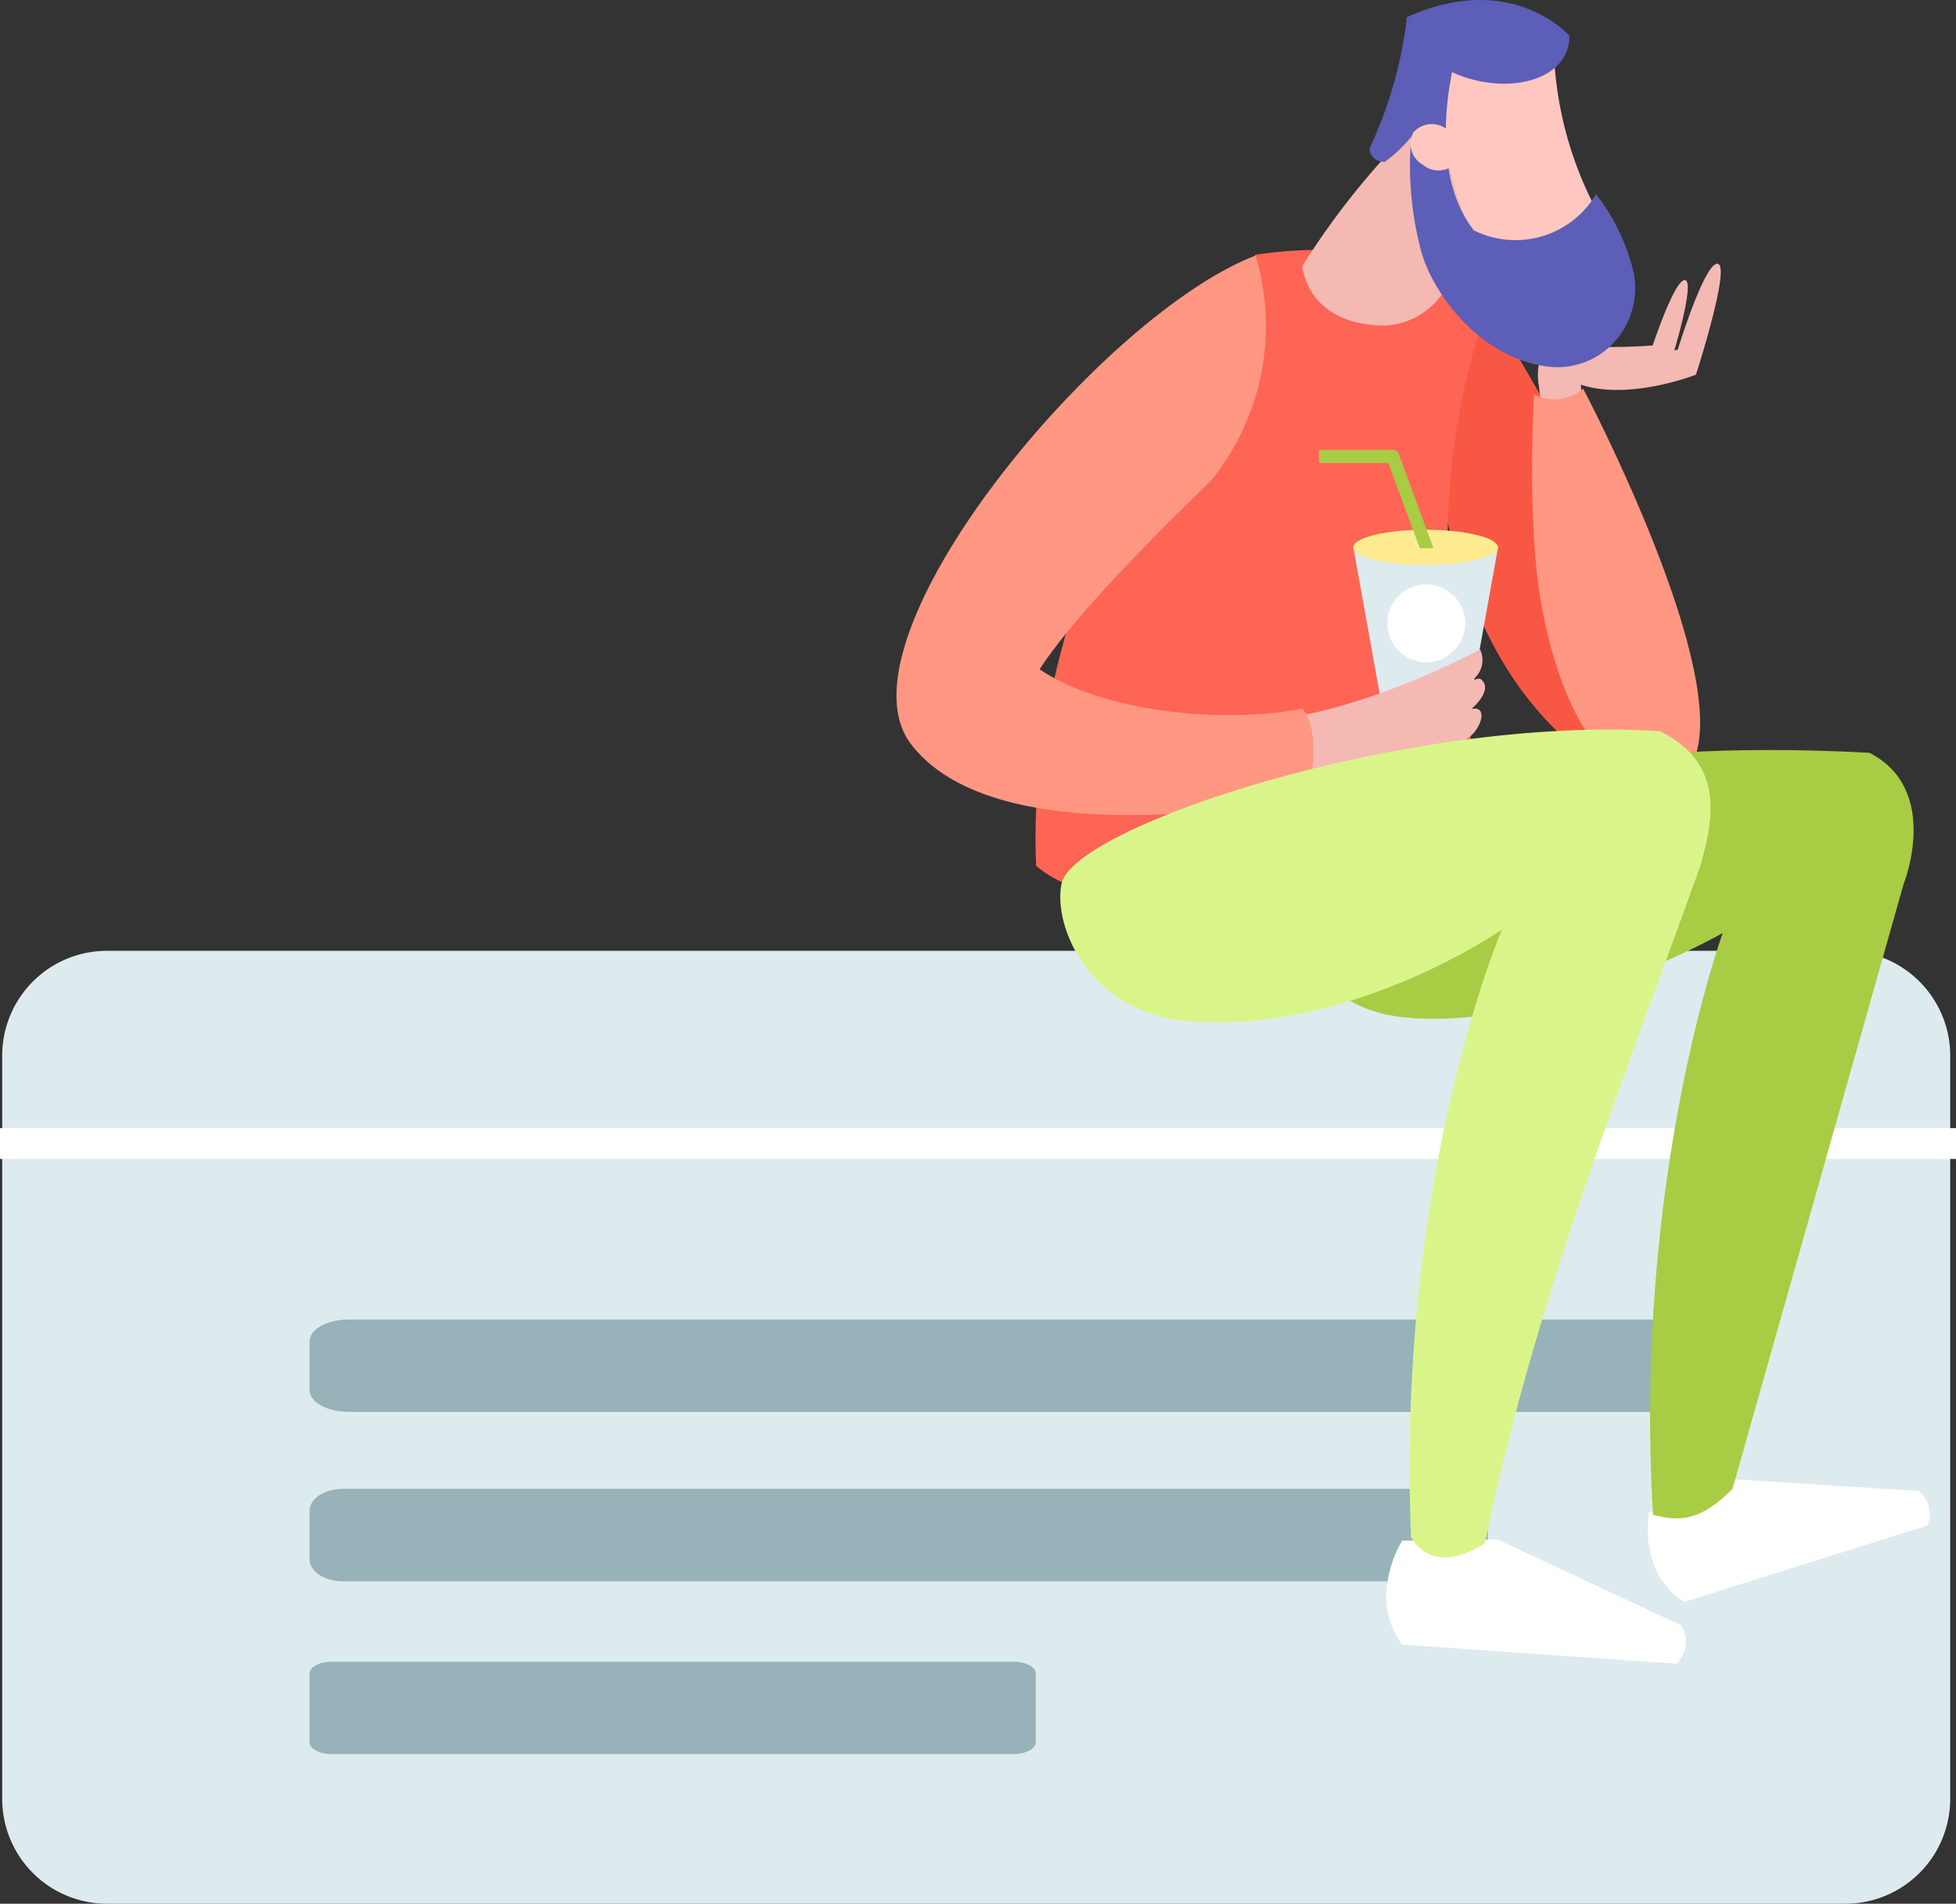 <svg xmlns="http://www.w3.org/2000/svg" width="127" height="123.629" viewBox="0 0 127 123.629">
    <rect x="0" y="0" width="127" height="123.629" fill="#333333" stroke="none"/>
    <defs>
        <style>
            .cls-1{fill:#ddebef}.cls-2{fill:#97b2b8}.cls-3{fill:#fff}.cls-7{fill:#a8cc43}.cls-8{fill:#f4b9b2}.cls-9{fill:#ff9783}.cls-10{fill:#ffc7c0}.cls-11{fill:#5c5eb7}
        </style>
    </defs>
    <g id="Group_17948" transform="translate(-110 -269.738)">
        <g id="Error" transform="translate(110.142 331.484)">
            <path id="Fill" d="M126.482 6.807A6.81 6.81 0 0 0 119.675 0H6.807A6.81 6.81 0 0 0 0 6.807v48.269a6.81 6.81 0 0 0 6.807 6.807h112.868a6.81 6.81 0 0 0 6.807-6.807z" class="cls-1"/>
            <path id="Rectangle" d="M2.537 0h84.58c1.4 0 2.537.636 2.537 1.421v3.158C89.655 5.364 88.519 6 87.118 6H2.537C1.136 6 0 5.364 0 4.579V1.421C0 .636 1.136 0 2.537 0z" class="cls-2" transform="translate(19.957 23.943)"/>
            <path id="Rectangle-2" d="M2.165 0h72.17C75.53 0 76.5.636 76.5 1.421v3.158C76.5 5.364 75.53 6 74.335 6H2.165C.969 6 0 5.364 0 4.579V1.421C0 .636.969 0 2.165 0z" class="cls-2" transform="translate(19.957 34.943)"/>
            <path id="Rectangle-3" d="M1.443 0h44.264c.8 0 1.443.343 1.443.766v4.468c0 .423-.646.766-1.443.766H1.443C.646 6 0 5.657 0 5.234V.766C0 .343.646 0 1.443 0z" class="cls-2" transform="translate(19.957 46.166)"/>
            <path id="Rectangle_8755" d="M0 0H127V2H0z" class="cls-3" transform="translate(-.142 11.516)"/>
        </g>
        <g id="_5._Illustrations_1._Characters_Thinking" transform="translate(168.207 269.738)">
            <g id="Character">
                <path id="Fill-2" fill="#f85843" d="M3.165 0s11.222 17.234 13.593 30.1c0 0-.427 3.517-3.866 1.533C6.408 27.893 2.476 22.567.224 11.866A15.97 15.97 0 0 1 3.165 0z" transform="translate(34.981 19.56)"/>
                <path id="Fill-3" fill="#ff6554" d="M.041 40c5.412 4.622 23.861 3.04 29.1-5.19 0 0-5.509-15.348.22-31.078 0 0-4.318-5.014-15.075-3.421C14.29.313-.886 19.768.041 40z" transform="translate(9.025 16.231)"/>
                <g id="Cup" transform="translate(27.436 29.219)">
                    <path id="Fill-4" d="M6.907 13.718a.658.658 0 0 0 .064-.072L9.417.053 4.787 0H4.63L0 .053l2.4 13.361v.01a.562.562 0 0 0 .038.2v.019l.01.013a2.525 2.525 0 0 0 2.252.874 2.654 2.654 0 0 0 2.207-.812z" class="cls-1" transform="translate(2.217 6.209)"/>
                    <path id="Fill-5" fill="#ffeb8f" d="M4.693 0C2.1 0 0 .512 0 1.143s2.1 1.142 4.693 1.142 4.694-.512 4.694-1.142S7.284 0 4.693 0z" transform="translate(2.223 5.185)"/>
                    <path id="Fill-6" d="M6.544 6.38h.887L5.179.274A.44.44 0 0 0 4.791 0H.075C.044.005.02.009 0 .014v.819l.042.009a.385.385 0 0 0 .066.006H4.5z" class="cls-7"/>
                    <path id="Fill-7" d="M2.525 0A2.525 2.525 0 1 1 0 2.525 2.526 2.526 0 0 1 2.525 0z" class="cls-3" transform="translate(4.439 8.735)"/>
                </g>
                <path id="Fill-8" d="M14.845 2.172c.355-.159.746-.347.889-.228.847.7-.629 1.932-.629 1.932 1.064-.249.7 1.146-.1 1.8C9.358 10.207 0 9.476 0 9.476l.009-4.794C6.865 4.824 15.67 0 15.67 0a1.6 1.6 0 0 1-.825 2.172z" class="cls-8" transform="translate(22.219 42.171)"/>
                <path id="Fill-9" d="M23.316 0a15.931 15.931 0 0 1-2.793 14.49c-.359.463-8.225 7.771-11.229 12.376 4.115 2.8 11.991 3.564 17.057 2.556 1.1 1.161.9 5.173-.267 5.837 0 0-19.4 4.051-25.154-3.551C-4.214 24.916 13.208 3.873 23.316 0z" class="cls-9" transform="translate(0 16.596)"/>
                <path id="Fill-10" d="M9.994 0A50.76 50.76 0 0 0 0 11.573s.226 3.778 5.279 3.878a4.842 4.842 0 0 0 4.17-2.676s.672-5.646 4.433-9.1z" class="cls-8" transform="translate(26.353 5.698)"/>
                <path id="Fill-11" d="M0 0a16.111 16.111 0 0 0 .537 3.47l2.639-.281a12.657 12.657 0 0 1-.415-2.8z" class="cls-8" transform="translate(41.659 24.248)"/>
                <path id="Fill-12" d="M.193 0s3.659 2.939 7.06.176a23.792 23.792 0 0 0 3.514 11.69S9.636 17 3.315 14.16c0 0-4.26-4.815-3.122-14.16z" class="cls-10" transform="translate(35.427 3.081)"/>
                <path id="Combined_Shape" d="M0 9.631a27.68 27.68 0 0 0 2.408-8.4c-.02-.067-.028-.1-.028-.1 6.837-3.112 10.594 1.19 10.594 1.19C13 5.246 8.917 6.216 5.568 4.778a5.54 5.54 0 0 1-.932-.51A8.986 8.986 0 0 1 1 10.5a.7.7 0 0 1-.1.006.886.886 0 0 1-.9-.875z" class="cls-11" transform="translate(30.721)"/>
                <path id="Fill-13" d="M.061 2.664S-.664-.768 2.877.159a3.264 3.264 0 0 0-.136 2.447 2.494 2.494 0 0 1-2.68.058z" class="cls-8" transform="translate(41.648 22.332)"/>
                <path id="Fill-14" d="M5.293 5.3S6.715 1 7.384 1.056 6.7 5.611 6.7 5.611l.216-.027S8.679-.174 9.523 0 8.1 7.2 8.1 7.2 3.524 9 .345 7.745a1.694 1.694 0 0 1 .372-2.388A37.208 37.208 0 0 0 5.293 5.3z" class="cls-8" transform="translate(43.808 17.134)"/>
                <path id="Fill-15" d="M.7 12.8A21.65 21.65 0 0 1 1.293 0l1.625.5S.97 7.509 4.147 11.554a6.071 6.071 0 0 0 7.936-2.343 13.125 13.125 0 0 1 2.45 5.12 5.215 5.215 0 0 1-1.283 4.5A4.982 4.982 0 0 1 8.92 20.4C4.2 19.769 1.279 15.176.7 12.8z" class="cls-11" transform="translate(33.338 3.402)"/>
                <path id="Fill-16" d="M1.035.077L7.237 0l11.939 5.582a2.043 2.043 0 0 1-.31 2.481L1.035 6.822a5.36 5.36 0 0 1-1.03-2.839A7.486 7.486 0 0 1 1.035.077z" class="cls-3" transform="translate(31.792 99.979)"/>
                <path id="Fill-17" d="M.086 2.164L5.4 0l12.182.773a1.891 1.891 0 0 1 .572 2.243L2.367 7.977a4.961 4.961 0 0 1-1.847-2.1 6.93 6.93 0 0 1-.434-3.713z" class="cls-3" transform="translate(48.78 96.053)"/>
                <path id="Fill-18" d="M.133.384A2.917 2.917 0 0 0 3.318 0S15.748 23.523 8.8 25.713c0 0-5.715.872-8.111-11.248C-.407 8.919.133.384.133.384z" class="cls-9" transform="translate(41.267 25.243)"/>
                <path id="Fill-19" d="M37.448.182C18.947-.821 9.2 2.5 3.778 5.68 1.259 7.156.039 8.415.014 8.835c-.175 2.867 1.2 8.021 7.428 8.549 9.465.8 20.478-5.5 20.478-5.5s-5.82 15.908-4.528 37.775c1.913.533 3.2.265 5.158-1.666l11.117-39.3s2.46-6.105-2.219-8.511z" class="cls-7" transform="translate(25.728 48.706)"/>
                <path id="Fill-20" fill="#d9f58a" d="M38.946.106C22.664-.96.814 6.28.077 10.026c-.555 2.816 1.864 8.4 8.258 8.917 10.548.852 20.338-5.949 20.338-5.949s-6.865 15.93-5.9 39.432c0 0 1.234 2.71 4.791.416C30.86 36.918 36.5 23 41.553 8.867c.986-3.367 1.413-6.759-2.607-8.761z" transform="translate(10.634 47.38)"/>
                <path id="Fill-21" d="M2.391.343a1.575 1.575 0 0 1 .646 2.106 1.575 1.575 0 0 1-2.194.2A1.575 1.575 0 0 1 .2.542 1.575 1.575 0 0 1 2.391.343z" class="cls-10" transform="translate(33.355 8.066)"/>
            </g>
        </g>
    </g>
</svg>
